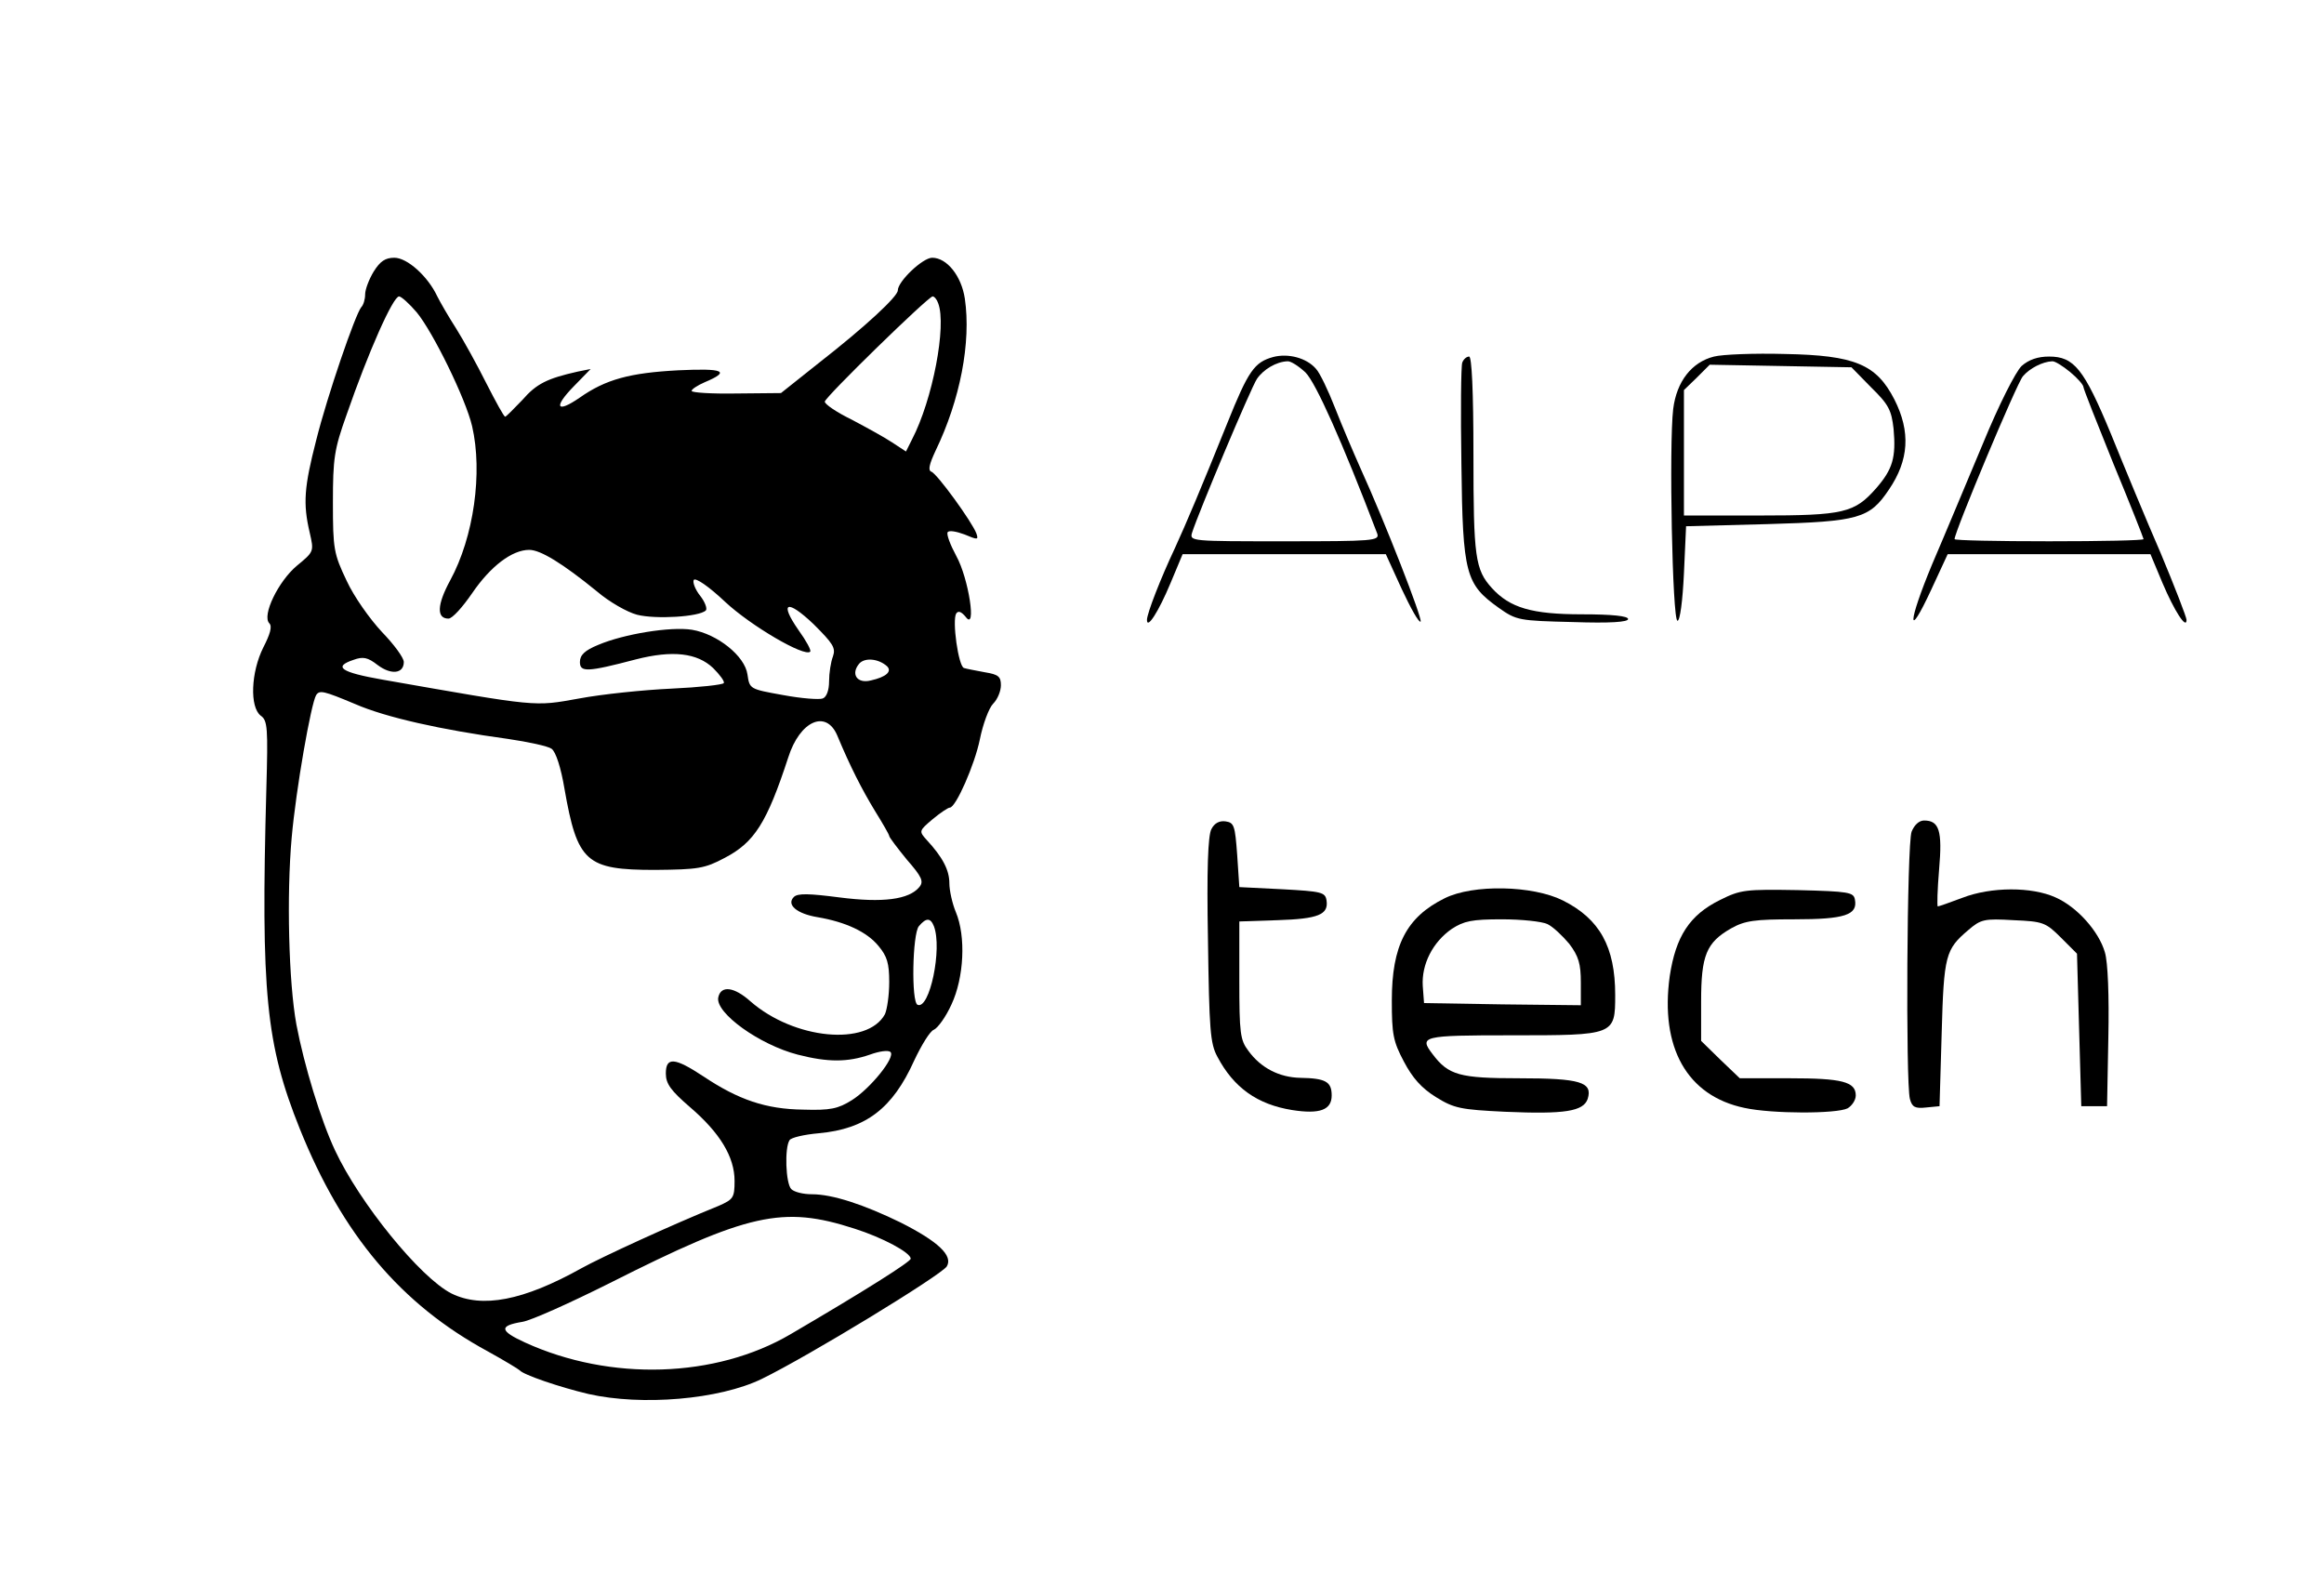 <?xml version="1.0" standalone="no"?>
<!DOCTYPE svg PUBLIC "-//W3C//DTD SVG 20010904//EN"
 "http://www.w3.org/TR/2001/REC-SVG-20010904/DTD/svg10.dtd">
<svg version="1.0" xmlns="http://www.w3.org/2000/svg"
 width="541pt" height="366pt" viewBox="0 0 541 366"
 preserveAspectRatio="xMidYMid meet">

<g transform="translate(0,366) scale(0.1,-0.1)"
fill="#000000" stroke="none">
<path d="M870 3028 c-11 -18 -20 -42 -20 -53 0 -12 -4 -25 -9 -30 -14 -17 -79
-206 -105 -310 -28 -109 -31 -147 -15 -215 10 -44 10 -44 -30 -77 -43 -36 -82
-116 -64 -134 7 -7 2 -25 -14 -56 -29 -58 -32 -139 -6 -159 16 -11 17 -29 13
-171 -13 -475 -1 -594 78 -791 99 -246 235 -408 438 -518 38 -21 71 -41 74
-44 8 -10 92 -39 160 -55 124 -28 304 -13 403 35 109 53 417 241 431 262 15
25 -20 58 -107 102 -86 42 -159 66 -207 66 -20 0 -41 5 -48 12 -13 13 -16 96
-4 114 4 6 34 13 68 16 110 10 172 58 222 169 17 36 37 69 46 72 9 4 28 30 41
59 29 62 34 158 10 215 -8 19 -15 50 -15 67 0 31 -16 61 -53 101 -18 20 -18
21 14 48 18 15 36 27 40 27 14 0 58 100 70 159 7 35 21 73 31 83 10 10 18 29
18 43 0 20 -6 25 -37 30 -21 4 -43 8 -49 10 -13 4 -28 111 -18 127 5 7 12 4
22 -8 26 -35 7 90 -22 142 -14 26 -23 50 -20 55 3 5 20 2 39 -5 31 -13 33 -13
28 2 -10 27 -92 140 -105 144 -8 3 -5 17 10 49 57 118 83 252 68 354 -8 53
-42 95 -76 95 -22 0 -80 -55 -80 -76 0 -14 -75 -84 -184 -169 l-88 -70 -104
-1 c-57 -1 -104 2 -104 6 0 4 14 13 30 20 62 26 45 33 -61 28 -113 -6 -169
-21 -230 -64 -54 -37 -61 -22 -13 27 l39 40 -30 -6 c-71 -16 -96 -28 -129 -66
-20 -21 -38 -39 -40 -39 -3 0 -22 35 -44 78 -21 42 -53 100 -70 127 -18 28
-37 61 -44 75 -22 47 -70 90 -100 90 -21 0 -33 -8 -48 -32z m100 -95 c38 -46
114 -201 129 -265 25 -108 4 -258 -51 -359 -31 -57 -32 -89 -4 -89 9 0 33 27
55 59 43 63 93 101 133 101 26 0 77 -31 158 -97 28 -24 70 -48 93 -54 43 -11
145 -5 160 10 4 4 -2 20 -13 34 -12 15 -18 32 -15 37 4 6 35 -15 73 -51 60
-56 185 -129 198 -116 3 3 -9 25 -27 50 -46 66 -27 73 35 14 45 -45 52 -55 45
-75 -5 -13 -9 -39 -9 -58 0 -21 -6 -37 -15 -40 -8 -3 -49 0 -92 8 -78 14 -78
14 -83 48 -6 43 -70 94 -129 104 -50 8 -159 -10 -218 -35 -32 -13 -43 -24 -43
-40 0 -24 16 -24 130 6 86 22 143 15 180 -20 16 -16 27 -31 25 -35 -2 -4 -57
-10 -122 -13 -65 -3 -162 -13 -215 -23 -106 -19 -93 -20 -458 44 -97 17 -115
30 -67 46 22 8 33 6 56 -12 32 -24 61 -20 61 7 0 10 -23 41 -51 70 -28 30 -65
82 -82 119 -30 63 -32 74 -32 182 0 103 3 124 32 205 51 147 108 275 122 275
5 0 24 -17 41 -37z m1214 21 c20 -52 -13 -225 -61 -317 l-14 -28 -32 21 c-18
12 -60 35 -94 53 -35 17 -63 36 -63 42 0 10 240 244 251 245 4 0 10 -7 13 -16z
m-119 -845 c12 -12 -2 -25 -38 -33 -32 -8 -47 15 -27 39 13 15 45 12 65 -6z
m-1238 -88 c71 -31 201 -60 355 -81 48 -7 94 -17 102 -23 10 -7 22 -45 30 -93
30 -171 50 -189 211 -189 100 1 115 3 162 28 69 36 98 81 148 234 27 85 88
112 114 51 30 -72 57 -125 88 -176 18 -29 33 -55 33 -58 0 -3 19 -28 41 -55
35 -40 40 -51 29 -64 -24 -29 -85 -37 -186 -24 -70 9 -97 10 -106 1 -18 -18 7
-39 55 -47 65 -11 115 -34 142 -67 20 -24 25 -40 25 -84 0 -31 -5 -64 -10 -75
-41 -75 -211 -59 -313 30 -38 34 -69 38 -75 9 -7 -36 96 -110 185 -133 70 -18
116 -18 168 0 22 8 43 11 48 6 12 -12 -47 -85 -90 -112 -32 -20 -50 -24 -113
-22 -87 1 -151 23 -232 77 -68 45 -88 46 -88 7 0 -24 12 -40 56 -78 70 -60
104 -116 104 -172 0 -39 -3 -43 -37 -58 -109 -44 -274 -120 -319 -145 -136
-76 -232 -94 -303 -59 -73 37 -214 211 -271 333 -33 70 -72 198 -90 293 -18
98 -23 301 -11 435 10 113 45 312 57 332 8 12 17 10 91 -21z m1347 -517 c20
-52 -10 -195 -38 -183 -15 6 -12 165 3 183 17 20 27 20 35 0z m-185 -704 c66
-21 131 -56 131 -70 0 -7 -104 -73 -280 -176 -174 -102 -419 -110 -618 -19
-59 27 -61 39 -6 48 20 3 111 44 203 90 323 163 403 181 570 127z"/>
<path d="M2964 2829 c-44 -12 -58 -32 -107 -154 -62 -154 -95 -232 -122 -291
-33 -70 -65 -152 -65 -167 0 -23 27 19 55 86 l28 67 236 0 237 0 37 -81 c21
-45 40 -79 44 -76 5 6 -83 232 -140 357 -16 36 -43 99 -59 140 -16 41 -36 83
-45 92 -22 25 -64 36 -99 27z m75 -36 c24 -24 85 -160 167 -375 6 -17 -9 -18
-216 -18 -218 0 -221 0 -215 20 15 47 137 337 151 358 15 22 45 40 71 41 7 1
26 -11 42 -26z"/>
<path d="M3990 2830 c-52 -13 -87 -58 -95 -122 -10 -83 -2 -493 10 -493 6 0
12 47 15 110 l5 110 190 5 c212 6 237 13 282 80 47 69 51 135 13 210 -42 82
-92 103 -255 106 -71 2 -146 -1 -165 -6z m366 -72 c41 -40 47 -53 52 -96 6
-67 -2 -94 -40 -138 -51 -58 -75 -64 -273 -64 l-175 0 0 146 0 146 30 29 30
30 165 -3 165 -3 46 -47z"/>
<path d="M3404 2816 c-3 -8 -4 -115 -2 -238 3 -255 10 -278 87 -333 41 -29 47
-30 172 -33 88 -3 129 0 129 7 0 7 -37 11 -107 11 -117 0 -168 15 -210 61 -39
43 -43 72 -43 310 0 151 -4 229 -10 229 -6 0 -13 -6 -16 -14z"/>
<path d="M4706 2808 c-14 -14 -52 -88 -91 -183 -37 -88 -89 -213 -117 -278
-57 -137 -59 -182 -2 -59 l38 82 236 0 236 0 28 -67 c28 -66 56 -109 56 -86 0
6 -27 76 -60 155 -34 78 -86 204 -116 278 -63 152 -86 180 -144 180 -26 0 -47
-7 -64 -22z m113 -14 c17 -14 31 -30 31 -35 0 -4 32 -85 70 -179 39 -94 70
-173 70 -175 0 -3 -99 -5 -220 -5 -121 0 -220 2 -220 5 0 17 145 363 159 379
16 19 46 34 68 35 6 1 25 -11 42 -25z"/>
<path d="M2820 1730 c-8 -15 -11 -94 -8 -258 3 -208 5 -241 22 -272 38 -72 93
-111 174 -124 64 -10 92 0 92 34 0 32 -14 40 -73 41 -49 1 -92 23 -121 63 -19
25 -21 41 -21 164 l0 137 89 3 c95 3 119 13 114 46 -3 19 -11 21 -103 26
l-100 5 -5 75 c-5 68 -7 75 -27 78 -14 2 -26 -4 -33 -18z"/>
<path d="M4450 1724 c-11 -28 -14 -584 -4 -622 5 -19 12 -23 38 -20 l31 3 5
170 c5 182 9 195 62 240 29 25 37 27 105 23 69 -3 75 -5 111 -41 l37 -37 5
-178 5 -177 30 0 30 0 3 160 c2 96 -1 175 -8 198 -14 49 -65 106 -115 128 -55
25 -150 25 -217 -1 -29 -11 -55 -20 -57 -20 -2 0 -1 39 3 86 8 91 0 114 -35
114 -12 0 -23 -11 -29 -26z"/>
<path d="M3363 1569 c-89 -44 -123 -110 -123 -238 0 -78 3 -95 28 -142 20 -38
41 -62 75 -83 42 -26 57 -29 161 -34 139 -6 182 1 192 30 12 39 -17 48 -160
48 -138 0 -164 7 -201 56 -32 42 -25 44 183 44 241 0 242 0 242 94 0 112 -36
177 -122 220 -70 35 -209 38 -275 5z m239 -60 c13 -6 35 -27 51 -46 22 -29 27
-47 27 -90 l0 -53 -182 2 -183 3 -3 40 c-3 50 23 102 68 133 28 18 46 22 116
22 46 0 93 -5 106 -11z"/>
<path d="M4004 1565 c-71 -35 -103 -85 -117 -177 -23 -166 40 -279 174 -307
64 -14 214 -14 240 -1 10 6 19 19 19 30 0 32 -32 40 -154 40 l-116 0 -45 43
-45 44 0 92 c0 107 12 137 70 170 32 18 55 21 147 21 117 0 148 10 141 46 -3
17 -14 19 -133 22 -122 2 -133 1 -181 -23z"/>
</g>
</svg>
